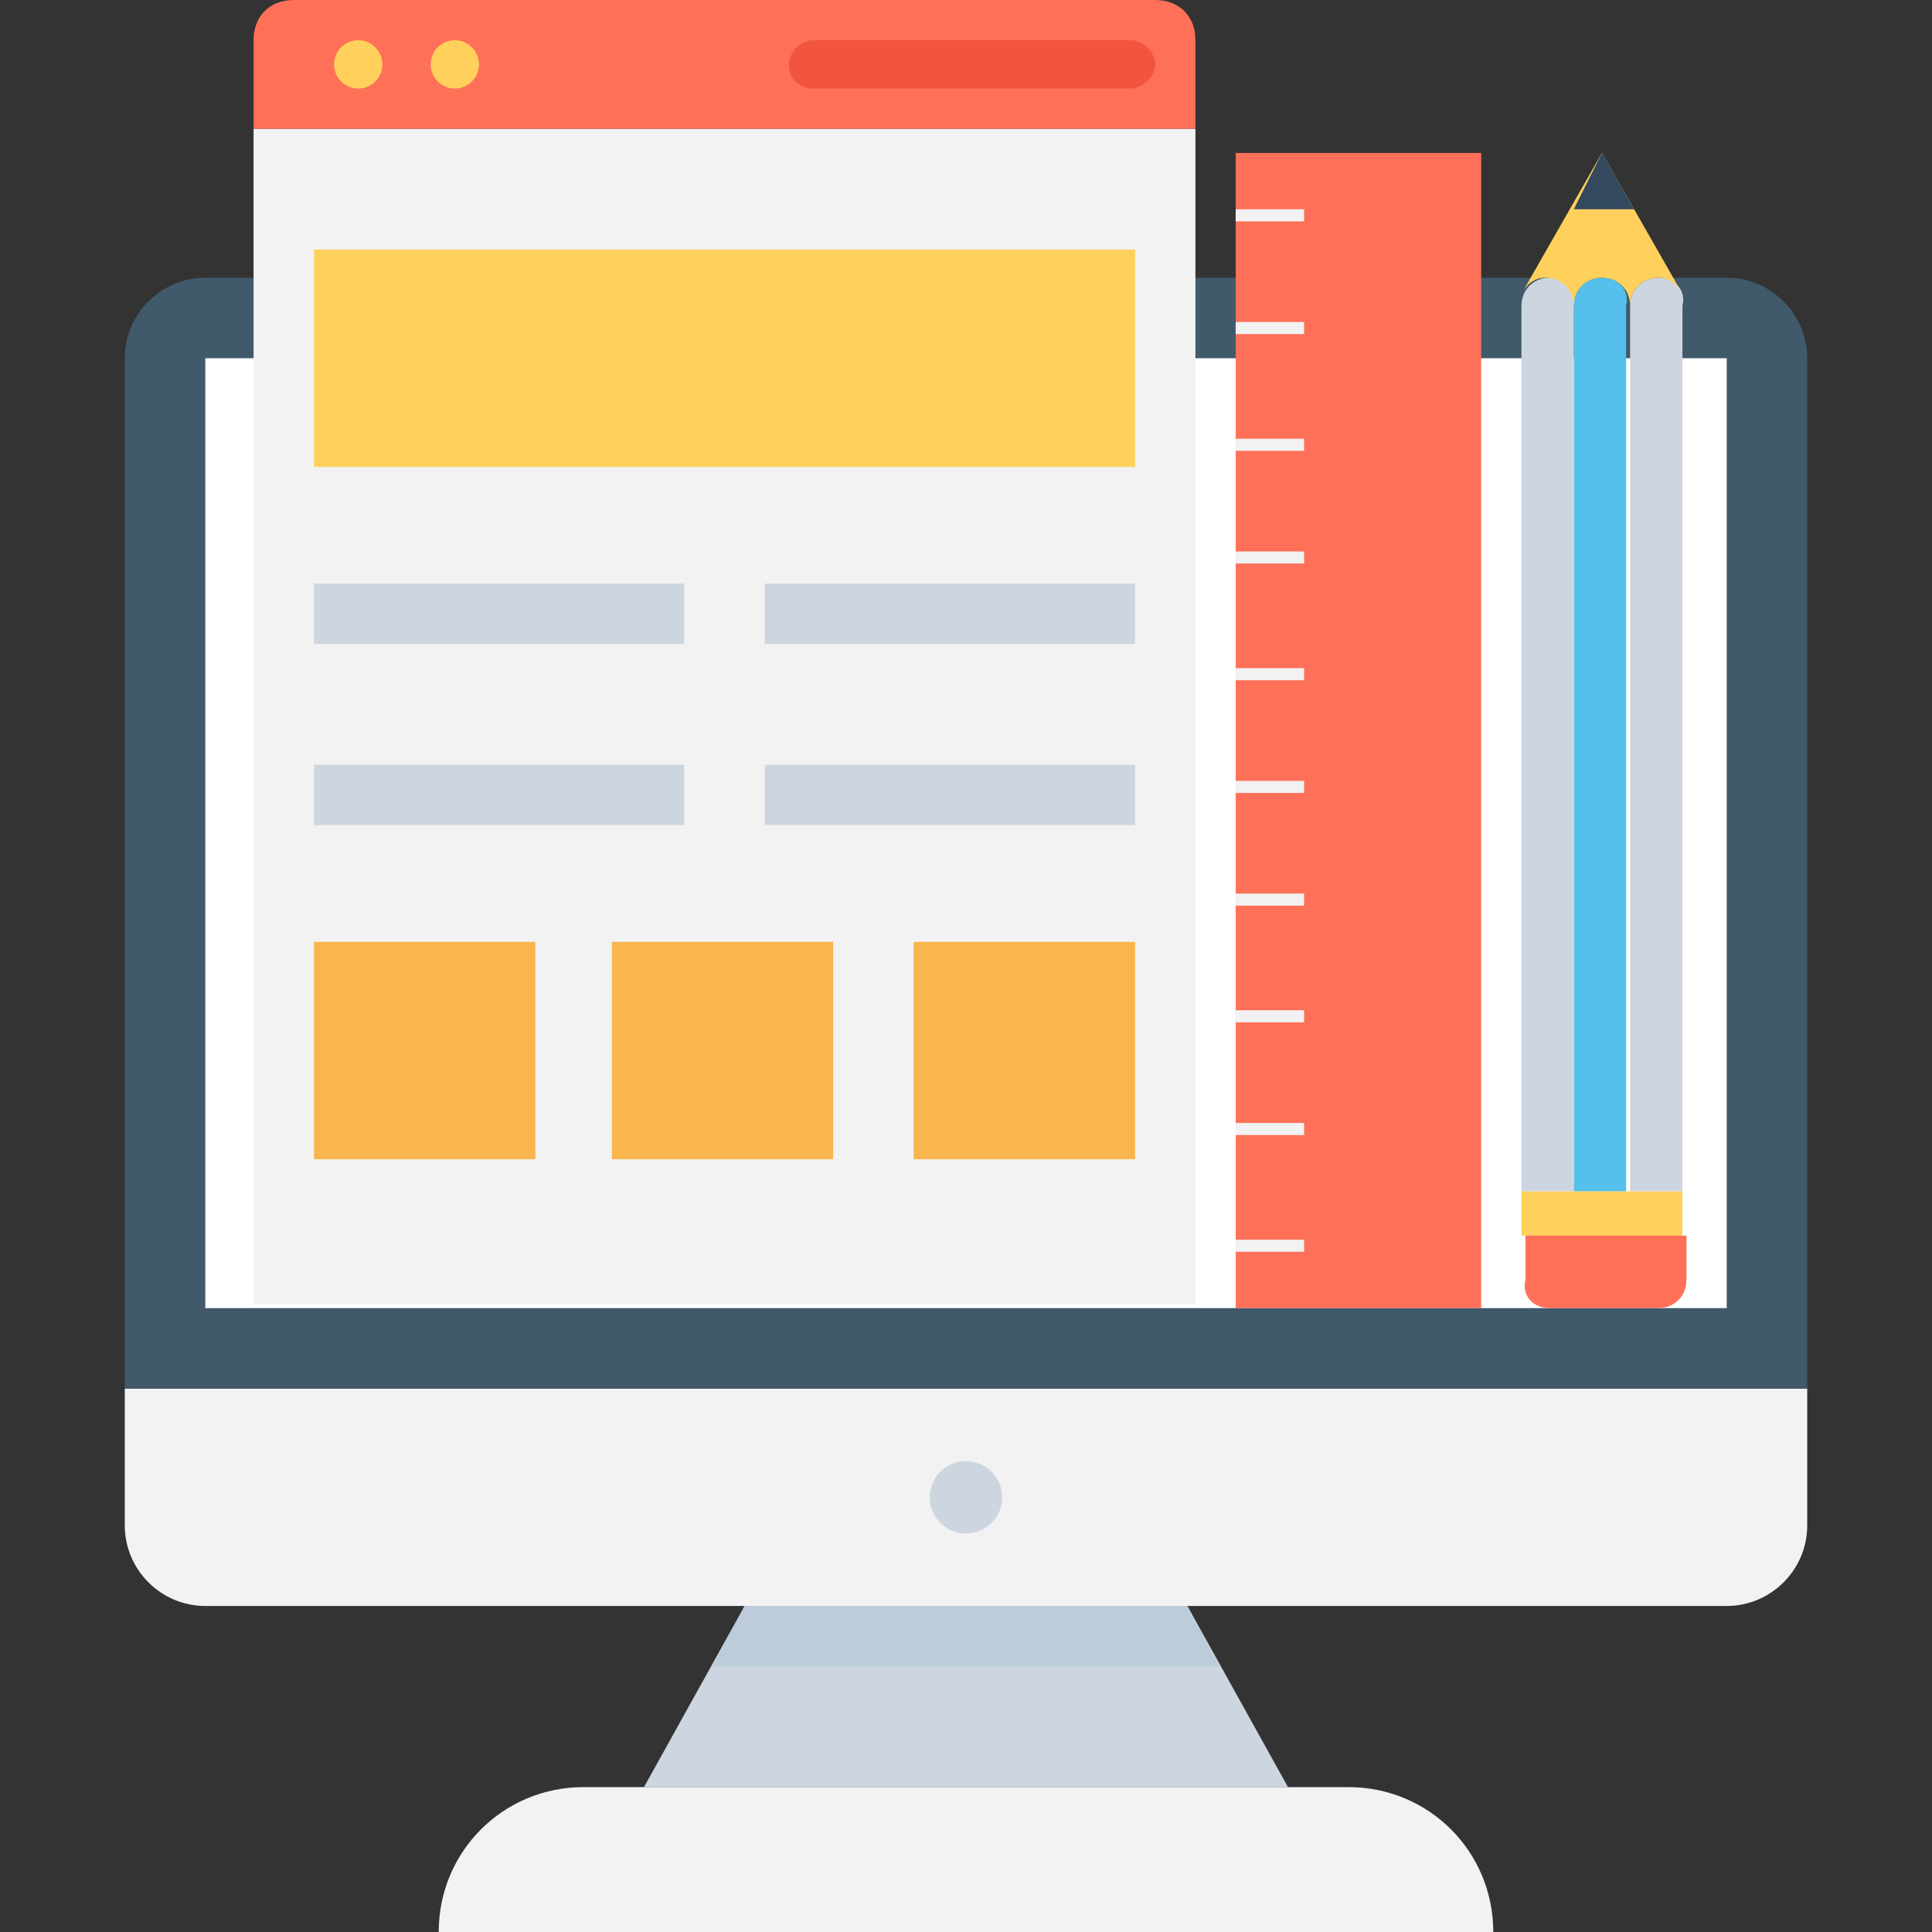 <?xml version="1.0" encoding="utf-8"?>
<!-- Generator: Adobe Illustrator 18.0.0, SVG Export Plug-In . SVG Version: 6.00 Build 0)  -->
<!DOCTYPE svg PUBLIC "-//W3C//DTD SVG 1.1//EN" "http://www.w3.org/Graphics/SVG/1.1/DTD/svg11.dtd">
<svg version="1.1" id="Layer_1" xmlns="http://www.w3.org/2000/svg" xmlns:xlink="http://www.w3.org/1999/xlink" x="0px" y="0px"
	 viewBox="0 0 48 48" enable-background="new 0 0 48 48" xml:space="preserve">
<rect x="0" y="0" width="48" height="48" fill="#333333" stroke="none"/>
<g>
	<path fill="#F2F2F2" d="M42.9,39.9H5.1c-1.1,0-2-0.9-2-2v-3.4h41.8v3.4C44.9,39,44,39.9,42.9,39.9z"/>
	<path fill="#40596B" d="M44.9,34.5H3.1V8.9c0-1.1,0.9-2,2-2h37.8c1.1,0,2,0.9,2,2V34.5z"/>
	<rect x="5.1" y="8.9" fill="#FFFFFF" width="37.8" height="23.6"/>
	<polygon fill="#CDD6E0" points="32,44.4 16,44.4 18.5,39.9 29.5,39.9 	"/>
	<path fill="#F2F2F2" d="M37.1,48H10.9v0c0-2,1.6-3.6,3.6-3.6h19C35.5,44.4,37.1,46,37.1,48L37.1,48z"/>
	<circle fill="#CDD6E0" cx="24" cy="37.2" r="0.9"/>
	<g>
		<rect x="6.3" y="3.2" fill="#F2F2F2" width="23.4" height="29.2"/>
		<path fill="#FF7058" d="M29.7,3.2H6.3V1c0-0.6,0.4-1,1-1h21.4c0.6,0,1,0.4,1,1V3.2z"/>
		<g>
			<circle fill="#FFD15C" cx="8.9" cy="1.6" r="0.6"/>
			<circle fill="#FFD15C" cx="11.3" cy="1.6" r="0.6"/>
		</g>
		<path fill="#F1543F" d="M20.2,2.2h7.9c0.3,0,0.6-0.3,0.6-0.6v0c0-0.3-0.3-0.6-0.6-0.6h-7.9c-0.3,0-0.6,0.3-0.6,0.6v0
			C19.6,2,19.9,2.2,20.2,2.2z"/>
		<rect x="7.8" y="6.2" fill="#FFD15C" width="20.4" height="5.4"/>
		<rect x="7.8" y="14.5" fill="#CDD6E0" width="9.2" height="1.5"/>
		<rect x="7.8" y="19" fill="#CDD6E0" width="9.2" height="1.5"/>
		<rect x="19" y="14.5" fill="#CDD6E0" width="9.2" height="1.5"/>
		<rect x="19" y="19" fill="#CDD6E0" width="9.2" height="1.5"/>
		<g>
			<rect x="7.8" y="23.4" fill="#F8B64C" width="5.5" height="5.4"/>
			<rect x="15.2" y="23.4" fill="#F8B64C" width="5.5" height="5.4"/>
			<rect x="22.7" y="23.4" fill="#F8B64C" width="5.5" height="5.4"/>
		</g>
	</g>
	<g>
		<rect x="30.7" y="3.8" fill="#FF7058" width="6.1" height="28.7"/>
		<g>
			<rect x="30.7" y="5.2" fill="#F2F2F2" width="1.7" height="0.3"/>
			<rect x="30.7" y="8" fill="#F2F2F2" width="1.7" height="0.3"/>
			<rect x="30.7" y="10.9" fill="#F2F2F2" width="1.7" height="0.3"/>
			<rect x="30.7" y="13.7" fill="#F2F2F2" width="1.7" height="0.3"/>
			<rect x="30.7" y="16.6" fill="#F2F2F2" width="1.7" height="0.3"/>
			<rect x="30.7" y="19.4" fill="#F2F2F2" width="1.7" height="0.3"/>
			<rect x="30.7" y="22.2" fill="#F2F2F2" width="1.7" height="0.3"/>
			<rect x="30.7" y="25.1" fill="#F2F2F2" width="1.7" height="0.3"/>
			<rect x="30.7" y="27.9" fill="#F2F2F2" width="1.7" height="0.3"/>
			<rect x="30.7" y="30.8" fill="#F2F2F2" width="1.7" height="0.3"/>
		</g>
	</g>
	<g>
		<path fill="#54C0EB" d="M39.8,6.9c-0.4,0-0.7,0.3-0.7,0.7v22h1.3v-22C40.5,7.2,40.2,6.9,39.8,6.9z"/>
		<path fill="#CDD6E0" d="M38.5,6.9c-0.4,0-0.7,0.3-0.7,0.7l0,22h1.3v-22C39.2,7.2,38.9,6.9,38.5,6.9z"/>
		<path fill="#CDD6E0" d="M41.2,6.9c-0.4,0-0.7,0.3-0.7,0.7v22h1.3v-22C41.9,7.2,41.6,6.9,41.2,6.9z"/>
		<path fill="#FFD15C" d="M41.8,7.3L41.8,7.3c-0.1-0.2-0.3-0.4-0.6-0.4c-0.4,0-0.7,0.3-0.7,0.7c0-0.4-0.3-0.7-0.7-0.7
			c-0.4,0-0.7,0.3-0.7,0.7c0-0.4-0.3-0.7-0.7-0.7c-0.3,0-0.5,0.2-0.6,0.4h0l1.2-2.1l0.8-1.4l0.8,1.4L41.8,7.3z"/>
		<polygon fill="#334A5E" points="40.6,5.2 39.1,5.2 39.8,3.8 		"/>
		<rect x="37.8" y="29.6" fill="#FFD15C" width="4" height="1.1"/>
		<path fill="#FF7058" d="M38.5,32.5l2.7,0c0.4,0,0.7-0.3,0.7-0.7v-1.1l-4,0v1.1C37.8,32.2,38.1,32.5,38.5,32.5z"/>
	</g>
	<polygon fill="#BDCCDB" points="30.3,41.4 17.7,41.4 18.5,39.9 29.5,39.9 	"/>
</g>
</svg>
